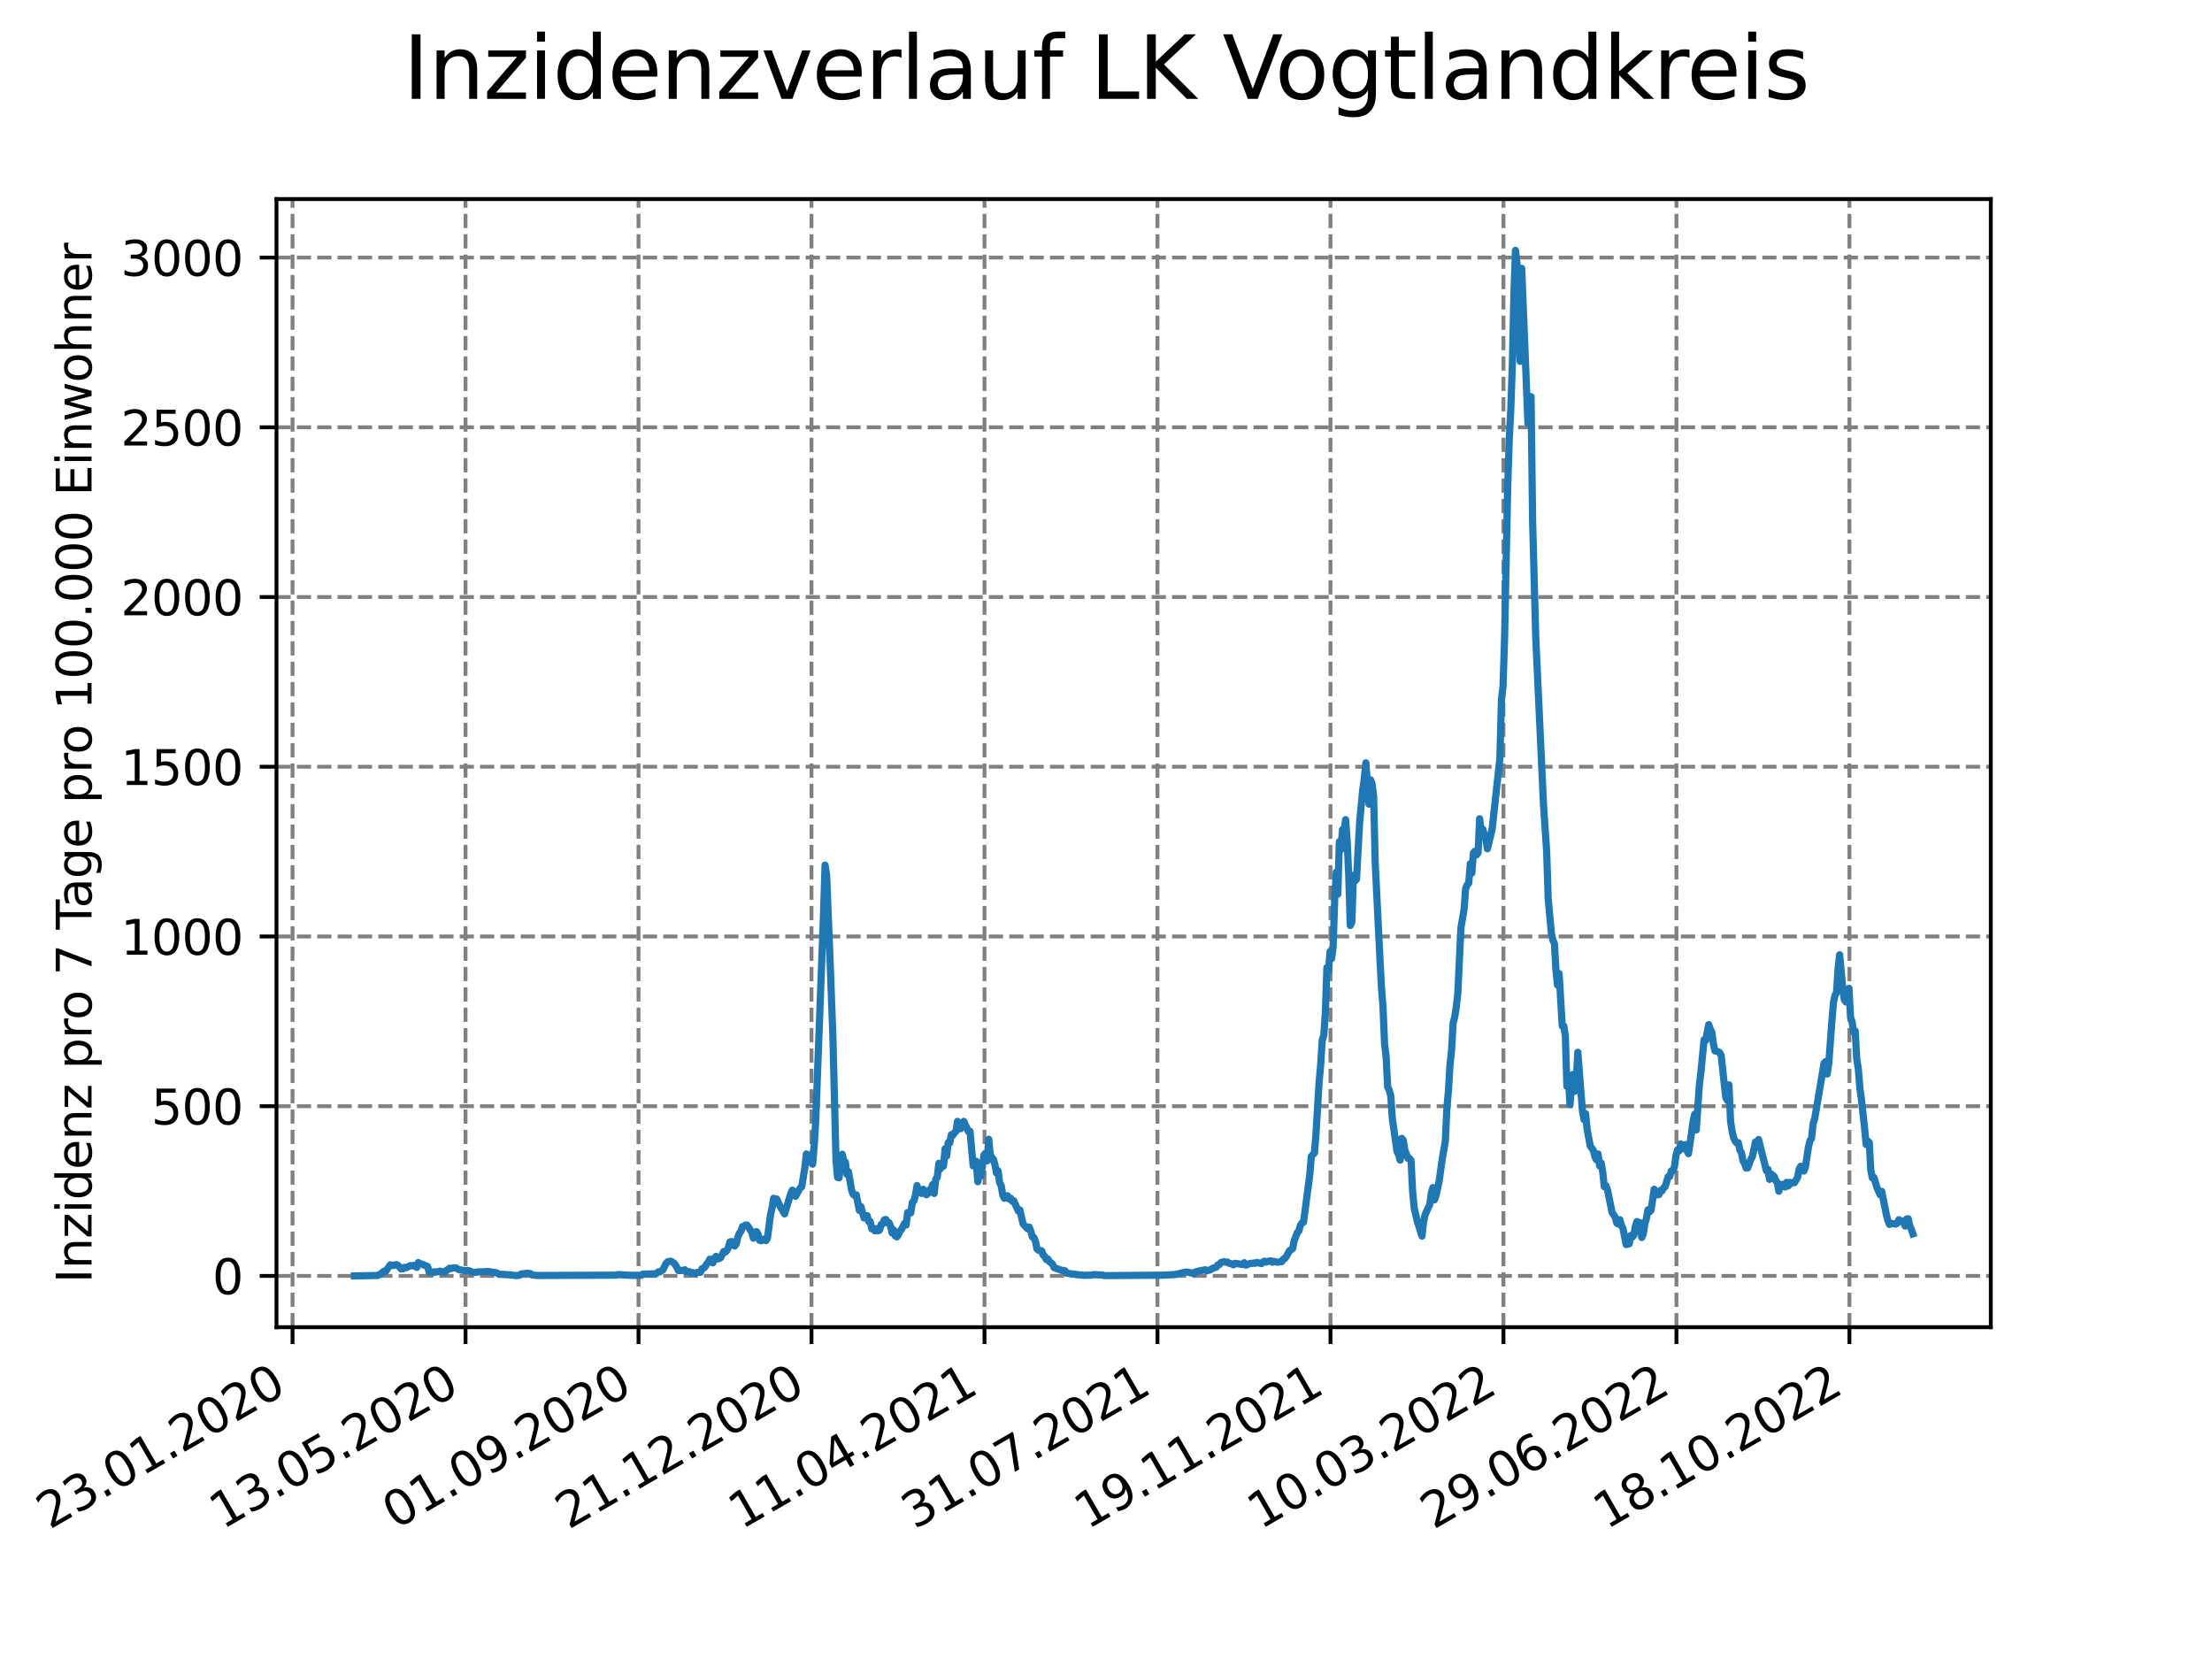 <?xml version="1.0" encoding="utf-8" standalone="no"?>
<!DOCTYPE svg PUBLIC "-//W3C//DTD SVG 1.1//EN"
  "http://www.w3.org/Graphics/SVG/1.1/DTD/svg11.dtd">
<svg xmlns:xlink="http://www.w3.org/1999/xlink" width="460.8pt" height="345.6pt" viewBox="0 0 460.8 345.6" xmlns="http://www.w3.org/2000/svg" version="1.1">
 <defs>
  <style type="text/css">*{stroke-linejoin: round; stroke-linecap: butt}</style>
 </defs>
 <g id="figure_1">
  <g id="patch_1">
   <path d="M 0 345.6 
L 460.8 345.6 
L 460.8 0 
L 0 0 
z
" style="fill: #ffffff"/>
  </g>
  <g id="axes_1">
   <g id="patch_2">
    <path d="M 57.6 276.48 
L 414.72 276.48 
L 414.72 41.472 
L 57.6 41.472 
z
" style="fill: #ffffff"/>
   </g>
   <g id="matplotlib.axis_1">
    <g id="xtick_1">
     <g id="line2d_1">
      <path d="M 60.941 276.48 
L 60.941 41.472 
" clip-path="url(#pccfb54fce4)" style="fill: none; stroke-dasharray: 2.96,1.28; stroke-dashoffset: 0; stroke: #808080; stroke-width: 0.8"/>
     </g>
     <g id="line2d_2">
      <defs>
       <path id="me6d2ee7c4b" d="M 0 0 
L 0 3.5 
" style="stroke: #000000; stroke-width: 0.8"/>
      </defs>
      <g>
       <use xlink:href="#me6d2ee7c4b" x="60.941" y="276.48" style="stroke: #000000; stroke-width: 0.8"/>
      </g>
     </g>
     <g id="text_1">
      <!-- 23.01.2020 -->
      <g transform="translate(10.316 318.689) rotate(-30) scale(0.1 -0.1)">
       <defs>
        <path id="DejaVuSans-32" d="M 1228 531 
L 3431 531 
L 3431 0 
L 469 0 
L 469 531 
Q 828 903 1448 1529 
Q 2069 2156 2228 2338 
Q 2531 2678 2651 2914 
Q 2772 3150 2772 3378 
Q 2772 3750 2511 3984 
Q 2250 4219 1831 4219 
Q 1534 4219 1204 4116 
Q 875 4013 500 3803 
L 500 4441 
Q 881 4594 1212 4672 
Q 1544 4750 1819 4750 
Q 2544 4750 2975 4387 
Q 3406 4025 3406 3419 
Q 3406 3131 3298 2873 
Q 3191 2616 2906 2266 
Q 2828 2175 2409 1742 
Q 1991 1309 1228 531 
z
" transform="scale(0.016)"/>
        <path id="DejaVuSans-33" d="M 2597 2516 
Q 3050 2419 3304 2112 
Q 3559 1806 3559 1356 
Q 3559 666 3084 287 
Q 2609 -91 1734 -91 
Q 1441 -91 1130 -33 
Q 819 25 488 141 
L 488 750 
Q 750 597 1062 519 
Q 1375 441 1716 441 
Q 2309 441 2620 675 
Q 2931 909 2931 1356 
Q 2931 1769 2642 2001 
Q 2353 2234 1838 2234 
L 1294 2234 
L 1294 2753 
L 1863 2753 
Q 2328 2753 2575 2939 
Q 2822 3125 2822 3475 
Q 2822 3834 2567 4026 
Q 2313 4219 1838 4219 
Q 1578 4219 1281 4162 
Q 984 4106 628 3988 
L 628 4550 
Q 988 4650 1302 4700 
Q 1616 4750 1894 4750 
Q 2613 4750 3031 4423 
Q 3450 4097 3450 3541 
Q 3450 3153 3228 2886 
Q 3006 2619 2597 2516 
z
" transform="scale(0.016)"/>
        <path id="DejaVuSans-2e" d="M 684 794 
L 1344 794 
L 1344 0 
L 684 0 
L 684 794 
z
" transform="scale(0.016)"/>
        <path id="DejaVuSans-30" d="M 2034 4250 
Q 1547 4250 1301 3770 
Q 1056 3291 1056 2328 
Q 1056 1369 1301 889 
Q 1547 409 2034 409 
Q 2525 409 2770 889 
Q 3016 1369 3016 2328 
Q 3016 3291 2770 3770 
Q 2525 4250 2034 4250 
z
M 2034 4750 
Q 2819 4750 3233 4129 
Q 3647 3509 3647 2328 
Q 3647 1150 3233 529 
Q 2819 -91 2034 -91 
Q 1250 -91 836 529 
Q 422 1150 422 2328 
Q 422 3509 836 4129 
Q 1250 4750 2034 4750 
z
" transform="scale(0.016)"/>
        <path id="DejaVuSans-31" d="M 794 531 
L 1825 531 
L 1825 4091 
L 703 3866 
L 703 4441 
L 1819 4666 
L 2450 4666 
L 2450 531 
L 3481 531 
L 3481 0 
L 794 0 
L 794 531 
z
" transform="scale(0.016)"/>
       </defs>
       <use xlink:href="#DejaVuSans-32"/>
       <use xlink:href="#DejaVuSans-33" x="63.623"/>
       <use xlink:href="#DejaVuSans-2e" x="127.246"/>
       <use xlink:href="#DejaVuSans-30" x="159.033"/>
       <use xlink:href="#DejaVuSans-31" x="222.656"/>
       <use xlink:href="#DejaVuSans-2e" x="286.279"/>
       <use xlink:href="#DejaVuSans-32" x="318.066"/>
       <use xlink:href="#DejaVuSans-30" x="381.689"/>
       <use xlink:href="#DejaVuSans-32" x="445.312"/>
       <use xlink:href="#DejaVuSans-30" x="508.936"/>
      </g>
     </g>
    </g>
    <g id="xtick_2">
     <g id="line2d_3">
      <path d="M 96.978 276.48 
L 96.978 41.472 
" clip-path="url(#pccfb54fce4)" style="fill: none; stroke-dasharray: 2.96,1.28; stroke-dashoffset: 0; stroke: #808080; stroke-width: 0.8"/>
     </g>
     <g id="line2d_4">
      <g>
       <use xlink:href="#me6d2ee7c4b" x="96.978" y="276.48" style="stroke: #000000; stroke-width: 0.8"/>
      </g>
     </g>
     <g id="text_2">
      <!-- 13.05.2020 -->
      <g transform="translate(46.353 318.689) rotate(-30) scale(0.1 -0.1)">
       <defs>
        <path id="DejaVuSans-35" d="M 691 4666 
L 3169 4666 
L 3169 4134 
L 1269 4134 
L 1269 2991 
Q 1406 3038 1543 3061 
Q 1681 3084 1819 3084 
Q 2600 3084 3056 2656 
Q 3513 2228 3513 1497 
Q 3513 744 3044 326 
Q 2575 -91 1722 -91 
Q 1428 -91 1123 -41 
Q 819 9 494 109 
L 494 744 
Q 775 591 1075 516 
Q 1375 441 1709 441 
Q 2250 441 2565 725 
Q 2881 1009 2881 1497 
Q 2881 1984 2565 2268 
Q 2250 2553 1709 2553 
Q 1456 2553 1204 2497 
Q 953 2441 691 2322 
L 691 4666 
z
" transform="scale(0.016)"/>
       </defs>
       <use xlink:href="#DejaVuSans-31"/>
       <use xlink:href="#DejaVuSans-33" x="63.623"/>
       <use xlink:href="#DejaVuSans-2e" x="127.246"/>
       <use xlink:href="#DejaVuSans-30" x="159.033"/>
       <use xlink:href="#DejaVuSans-35" x="222.656"/>
       <use xlink:href="#DejaVuSans-2e" x="286.279"/>
       <use xlink:href="#DejaVuSans-32" x="318.066"/>
       <use xlink:href="#DejaVuSans-30" x="381.689"/>
       <use xlink:href="#DejaVuSans-32" x="445.312"/>
       <use xlink:href="#DejaVuSans-30" x="508.936"/>
      </g>
     </g>
    </g>
    <g id="xtick_3">
     <g id="line2d_5">
      <path d="M 133.015 276.48 
L 133.015 41.472 
" clip-path="url(#pccfb54fce4)" style="fill: none; stroke-dasharray: 2.96,1.28; stroke-dashoffset: 0; stroke: #808080; stroke-width: 0.8"/>
     </g>
     <g id="line2d_6">
      <g>
       <use xlink:href="#me6d2ee7c4b" x="133.015" y="276.48" style="stroke: #000000; stroke-width: 0.8"/>
      </g>
     </g>
     <g id="text_3">
      <!-- 01.09.2020 -->
      <g transform="translate(82.389 318.689) rotate(-30) scale(0.1 -0.1)">
       <defs>
        <path id="DejaVuSans-39" d="M 703 97 
L 703 672 
Q 941 559 1184 500 
Q 1428 441 1663 441 
Q 2288 441 2617 861 
Q 2947 1281 2994 2138 
Q 2813 1869 2534 1725 
Q 2256 1581 1919 1581 
Q 1219 1581 811 2004 
Q 403 2428 403 3163 
Q 403 3881 828 4315 
Q 1253 4750 1959 4750 
Q 2769 4750 3195 4129 
Q 3622 3509 3622 2328 
Q 3622 1225 3098 567 
Q 2575 -91 1691 -91 
Q 1453 -91 1209 -44 
Q 966 3 703 97 
z
M 1959 2075 
Q 2384 2075 2632 2365 
Q 2881 2656 2881 3163 
Q 2881 3666 2632 3958 
Q 2384 4250 1959 4250 
Q 1534 4250 1286 3958 
Q 1038 3666 1038 3163 
Q 1038 2656 1286 2365 
Q 1534 2075 1959 2075 
z
" transform="scale(0.016)"/>
       </defs>
       <use xlink:href="#DejaVuSans-30"/>
       <use xlink:href="#DejaVuSans-31" x="63.623"/>
       <use xlink:href="#DejaVuSans-2e" x="127.246"/>
       <use xlink:href="#DejaVuSans-30" x="159.033"/>
       <use xlink:href="#DejaVuSans-39" x="222.656"/>
       <use xlink:href="#DejaVuSans-2e" x="286.279"/>
       <use xlink:href="#DejaVuSans-32" x="318.066"/>
       <use xlink:href="#DejaVuSans-30" x="381.689"/>
       <use xlink:href="#DejaVuSans-32" x="445.312"/>
       <use xlink:href="#DejaVuSans-30" x="508.936"/>
      </g>
     </g>
    </g>
    <g id="xtick_4">
     <g id="line2d_7">
      <path d="M 169.051 276.48 
L 169.051 41.472 
" clip-path="url(#pccfb54fce4)" style="fill: none; stroke-dasharray: 2.96,1.28; stroke-dashoffset: 0; stroke: #808080; stroke-width: 0.8"/>
     </g>
     <g id="line2d_8">
      <g>
       <use xlink:href="#me6d2ee7c4b" x="169.051" y="276.48" style="stroke: #000000; stroke-width: 0.8"/>
      </g>
     </g>
     <g id="text_4">
      <!-- 21.12.2020 -->
      <g transform="translate(118.426 318.689) rotate(-30) scale(0.1 -0.1)">
       <use xlink:href="#DejaVuSans-32"/>
       <use xlink:href="#DejaVuSans-31" x="63.623"/>
       <use xlink:href="#DejaVuSans-2e" x="127.246"/>
       <use xlink:href="#DejaVuSans-31" x="159.033"/>
       <use xlink:href="#DejaVuSans-32" x="222.656"/>
       <use xlink:href="#DejaVuSans-2e" x="286.279"/>
       <use xlink:href="#DejaVuSans-32" x="318.066"/>
       <use xlink:href="#DejaVuSans-30" x="381.689"/>
       <use xlink:href="#DejaVuSans-32" x="445.312"/>
       <use xlink:href="#DejaVuSans-30" x="508.936"/>
      </g>
     </g>
    </g>
    <g id="xtick_5">
     <g id="line2d_9">
      <path d="M 205.088 276.48 
L 205.088 41.472 
" clip-path="url(#pccfb54fce4)" style="fill: none; stroke-dasharray: 2.96,1.28; stroke-dashoffset: 0; stroke: #808080; stroke-width: 0.8"/>
     </g>
     <g id="line2d_10">
      <g>
       <use xlink:href="#me6d2ee7c4b" x="205.088" y="276.48" style="stroke: #000000; stroke-width: 0.8"/>
      </g>
     </g>
     <g id="text_5">
      <!-- 11.04.2021 -->
      <g transform="translate(154.463 318.689) rotate(-30) scale(0.1 -0.1)">
       <defs>
        <path id="DejaVuSans-34" d="M 2419 4116 
L 825 1625 
L 2419 1625 
L 2419 4116 
z
M 2253 4666 
L 3047 4666 
L 3047 1625 
L 3713 1625 
L 3713 1100 
L 3047 1100 
L 3047 0 
L 2419 0 
L 2419 1100 
L 313 1100 
L 313 1709 
L 2253 4666 
z
" transform="scale(0.016)"/>
       </defs>
       <use xlink:href="#DejaVuSans-31"/>
       <use xlink:href="#DejaVuSans-31" x="63.623"/>
       <use xlink:href="#DejaVuSans-2e" x="127.246"/>
       <use xlink:href="#DejaVuSans-30" x="159.033"/>
       <use xlink:href="#DejaVuSans-34" x="222.656"/>
       <use xlink:href="#DejaVuSans-2e" x="286.279"/>
       <use xlink:href="#DejaVuSans-32" x="318.066"/>
       <use xlink:href="#DejaVuSans-30" x="381.689"/>
       <use xlink:href="#DejaVuSans-32" x="445.312"/>
       <use xlink:href="#DejaVuSans-31" x="508.936"/>
      </g>
     </g>
    </g>
    <g id="xtick_6">
     <g id="line2d_11">
      <path d="M 241.125 276.48 
L 241.125 41.472 
" clip-path="url(#pccfb54fce4)" style="fill: none; stroke-dasharray: 2.96,1.28; stroke-dashoffset: 0; stroke: #808080; stroke-width: 0.8"/>
     </g>
     <g id="line2d_12">
      <g>
       <use xlink:href="#me6d2ee7c4b" x="241.125" y="276.48" style="stroke: #000000; stroke-width: 0.8"/>
      </g>
     </g>
     <g id="text_6">
      <!-- 31.07.2021 -->
      <g transform="translate(190.499 318.689) rotate(-30) scale(0.1 -0.1)">
       <defs>
        <path id="DejaVuSans-37" d="M 525 4666 
L 3525 4666 
L 3525 4397 
L 1831 0 
L 1172 0 
L 2766 4134 
L 525 4134 
L 525 4666 
z
" transform="scale(0.016)"/>
       </defs>
       <use xlink:href="#DejaVuSans-33"/>
       <use xlink:href="#DejaVuSans-31" x="63.623"/>
       <use xlink:href="#DejaVuSans-2e" x="127.246"/>
       <use xlink:href="#DejaVuSans-30" x="159.033"/>
       <use xlink:href="#DejaVuSans-37" x="222.656"/>
       <use xlink:href="#DejaVuSans-2e" x="286.279"/>
       <use xlink:href="#DejaVuSans-32" x="318.066"/>
       <use xlink:href="#DejaVuSans-30" x="381.689"/>
       <use xlink:href="#DejaVuSans-32" x="445.312"/>
       <use xlink:href="#DejaVuSans-31" x="508.936"/>
      </g>
     </g>
    </g>
    <g id="xtick_7">
     <g id="line2d_13">
      <path d="M 277.161 276.48 
L 277.161 41.472 
" clip-path="url(#pccfb54fce4)" style="fill: none; stroke-dasharray: 2.96,1.28; stroke-dashoffset: 0; stroke: #808080; stroke-width: 0.8"/>
     </g>
     <g id="line2d_14">
      <g>
       <use xlink:href="#me6d2ee7c4b" x="277.161" y="276.48" style="stroke: #000000; stroke-width: 0.8"/>
      </g>
     </g>
     <g id="text_7">
      <!-- 19.11.2021 -->
      <g transform="translate(226.536 318.689) rotate(-30) scale(0.1 -0.1)">
       <use xlink:href="#DejaVuSans-31"/>
       <use xlink:href="#DejaVuSans-39" x="63.623"/>
       <use xlink:href="#DejaVuSans-2e" x="127.246"/>
       <use xlink:href="#DejaVuSans-31" x="159.033"/>
       <use xlink:href="#DejaVuSans-31" x="222.656"/>
       <use xlink:href="#DejaVuSans-2e" x="286.279"/>
       <use xlink:href="#DejaVuSans-32" x="318.066"/>
       <use xlink:href="#DejaVuSans-30" x="381.689"/>
       <use xlink:href="#DejaVuSans-32" x="445.312"/>
       <use xlink:href="#DejaVuSans-31" x="508.936"/>
      </g>
     </g>
    </g>
    <g id="xtick_8">
     <g id="line2d_15">
      <path d="M 313.198 276.48 
L 313.198 41.472 
" clip-path="url(#pccfb54fce4)" style="fill: none; stroke-dasharray: 2.96,1.28; stroke-dashoffset: 0; stroke: #808080; stroke-width: 0.8"/>
     </g>
     <g id="line2d_16">
      <g>
       <use xlink:href="#me6d2ee7c4b" x="313.198" y="276.48" style="stroke: #000000; stroke-width: 0.8"/>
      </g>
     </g>
     <g id="text_8">
      <!-- 10.03.2022 -->
      <g transform="translate(262.573 318.689) rotate(-30) scale(0.1 -0.1)">
       <use xlink:href="#DejaVuSans-31"/>
       <use xlink:href="#DejaVuSans-30" x="63.623"/>
       <use xlink:href="#DejaVuSans-2e" x="127.246"/>
       <use xlink:href="#DejaVuSans-30" x="159.033"/>
       <use xlink:href="#DejaVuSans-33" x="222.656"/>
       <use xlink:href="#DejaVuSans-2e" x="286.279"/>
       <use xlink:href="#DejaVuSans-32" x="318.066"/>
       <use xlink:href="#DejaVuSans-30" x="381.689"/>
       <use xlink:href="#DejaVuSans-32" x="445.312"/>
       <use xlink:href="#DejaVuSans-32" x="508.936"/>
      </g>
     </g>
    </g>
    <g id="xtick_9">
     <g id="line2d_17">
      <path d="M 349.234 276.48 
L 349.234 41.472 
" clip-path="url(#pccfb54fce4)" style="fill: none; stroke-dasharray: 2.96,1.28; stroke-dashoffset: 0; stroke: #808080; stroke-width: 0.8"/>
     </g>
     <g id="line2d_18">
      <g>
       <use xlink:href="#me6d2ee7c4b" x="349.234" y="276.48" style="stroke: #000000; stroke-width: 0.8"/>
      </g>
     </g>
     <g id="text_9">
      <!-- 29.06.2022 -->
      <g transform="translate(298.609 318.689) rotate(-30) scale(0.1 -0.1)">
       <defs>
        <path id="DejaVuSans-36" d="M 2113 2584 
Q 1688 2584 1439 2293 
Q 1191 2003 1191 1497 
Q 1191 994 1439 701 
Q 1688 409 2113 409 
Q 2538 409 2786 701 
Q 3034 994 3034 1497 
Q 3034 2003 2786 2293 
Q 2538 2584 2113 2584 
z
M 3366 4563 
L 3366 3988 
Q 3128 4100 2886 4159 
Q 2644 4219 2406 4219 
Q 1781 4219 1451 3797 
Q 1122 3375 1075 2522 
Q 1259 2794 1537 2939 
Q 1816 3084 2150 3084 
Q 2853 3084 3261 2657 
Q 3669 2231 3669 1497 
Q 3669 778 3244 343 
Q 2819 -91 2113 -91 
Q 1303 -91 875 529 
Q 447 1150 447 2328 
Q 447 3434 972 4092 
Q 1497 4750 2381 4750 
Q 2619 4750 2861 4703 
Q 3103 4656 3366 4563 
z
" transform="scale(0.016)"/>
       </defs>
       <use xlink:href="#DejaVuSans-32"/>
       <use xlink:href="#DejaVuSans-39" x="63.623"/>
       <use xlink:href="#DejaVuSans-2e" x="127.246"/>
       <use xlink:href="#DejaVuSans-30" x="159.033"/>
       <use xlink:href="#DejaVuSans-36" x="222.656"/>
       <use xlink:href="#DejaVuSans-2e" x="286.279"/>
       <use xlink:href="#DejaVuSans-32" x="318.066"/>
       <use xlink:href="#DejaVuSans-30" x="381.689"/>
       <use xlink:href="#DejaVuSans-32" x="445.312"/>
       <use xlink:href="#DejaVuSans-32" x="508.936"/>
      </g>
     </g>
    </g>
    <g id="xtick_10">
     <g id="line2d_19">
      <path d="M 385.271 276.48 
L 385.271 41.472 
" clip-path="url(#pccfb54fce4)" style="fill: none; stroke-dasharray: 2.96,1.28; stroke-dashoffset: 0; stroke: #808080; stroke-width: 0.8"/>
     </g>
     <g id="line2d_20">
      <g>
       <use xlink:href="#me6d2ee7c4b" x="385.271" y="276.48" style="stroke: #000000; stroke-width: 0.8"/>
      </g>
     </g>
     <g id="text_10">
      <!-- 18.10.2022 -->
      <g transform="translate(334.646 318.689) rotate(-30) scale(0.1 -0.1)">
       <defs>
        <path id="DejaVuSans-38" d="M 2034 2216 
Q 1584 2216 1326 1975 
Q 1069 1734 1069 1313 
Q 1069 891 1326 650 
Q 1584 409 2034 409 
Q 2484 409 2743 651 
Q 3003 894 3003 1313 
Q 3003 1734 2745 1975 
Q 2488 2216 2034 2216 
z
M 1403 2484 
Q 997 2584 770 2862 
Q 544 3141 544 3541 
Q 544 4100 942 4425 
Q 1341 4750 2034 4750 
Q 2731 4750 3128 4425 
Q 3525 4100 3525 3541 
Q 3525 3141 3298 2862 
Q 3072 2584 2669 2484 
Q 3125 2378 3379 2068 
Q 3634 1759 3634 1313 
Q 3634 634 3220 271 
Q 2806 -91 2034 -91 
Q 1263 -91 848 271 
Q 434 634 434 1313 
Q 434 1759 690 2068 
Q 947 2378 1403 2484 
z
M 1172 3481 
Q 1172 3119 1398 2916 
Q 1625 2713 2034 2713 
Q 2441 2713 2670 2916 
Q 2900 3119 2900 3481 
Q 2900 3844 2670 4047 
Q 2441 4250 2034 4250 
Q 1625 4250 1398 4047 
Q 1172 3844 1172 3481 
z
" transform="scale(0.016)"/>
       </defs>
       <use xlink:href="#DejaVuSans-31"/>
       <use xlink:href="#DejaVuSans-38" x="63.623"/>
       <use xlink:href="#DejaVuSans-2e" x="127.246"/>
       <use xlink:href="#DejaVuSans-31" x="159.033"/>
       <use xlink:href="#DejaVuSans-30" x="222.656"/>
       <use xlink:href="#DejaVuSans-2e" x="286.279"/>
       <use xlink:href="#DejaVuSans-32" x="318.066"/>
       <use xlink:href="#DejaVuSans-30" x="381.689"/>
       <use xlink:href="#DejaVuSans-32" x="445.312"/>
       <use xlink:href="#DejaVuSans-32" x="508.936"/>
      </g>
     </g>
    </g>
   </g>
   <g id="matplotlib.axis_2">
    <g id="ytick_1">
     <g id="line2d_21">
      <path d="M 57.6 265.798 
L 414.72 265.798 
" clip-path="url(#pccfb54fce4)" style="fill: none; stroke-dasharray: 2.96,1.28; stroke-dashoffset: 0; stroke: #808080; stroke-width: 0.8"/>
     </g>
     <g id="line2d_22">
      <defs>
       <path id="m56748a9d16" d="M 0 0 
L -3.5 0 
" style="stroke: #000000; stroke-width: 0.8"/>
      </defs>
      <g>
       <use xlink:href="#m56748a9d16" x="57.6" y="265.798" style="stroke: #000000; stroke-width: 0.8"/>
      </g>
     </g>
     <g id="text_11">
      <!-- 0 -->
      <g transform="translate(44.237 269.597) scale(0.1 -0.1)">
       <use xlink:href="#DejaVuSans-30"/>
      </g>
     </g>
    </g>
    <g id="ytick_2">
     <g id="line2d_23">
      <path d="M 57.6 230.441 
L 414.72 230.441 
" clip-path="url(#pccfb54fce4)" style="fill: none; stroke-dasharray: 2.96,1.28; stroke-dashoffset: 0; stroke: #808080; stroke-width: 0.8"/>
     </g>
     <g id="line2d_24">
      <g>
       <use xlink:href="#m56748a9d16" x="57.6" y="230.441" style="stroke: #000000; stroke-width: 0.8"/>
      </g>
     </g>
     <g id="text_12">
      <!-- 500 -->
      <g transform="translate(31.512 234.241) scale(0.1 -0.1)">
       <use xlink:href="#DejaVuSans-35"/>
       <use xlink:href="#DejaVuSans-30" x="63.623"/>
       <use xlink:href="#DejaVuSans-30" x="127.246"/>
      </g>
     </g>
    </g>
    <g id="ytick_3">
     <g id="line2d_25">
      <path d="M 57.6 195.085 
L 414.72 195.085 
" clip-path="url(#pccfb54fce4)" style="fill: none; stroke-dasharray: 2.96,1.28; stroke-dashoffset: 0; stroke: #808080; stroke-width: 0.8"/>
     </g>
     <g id="line2d_26">
      <g>
       <use xlink:href="#m56748a9d16" x="57.6" y="195.085" style="stroke: #000000; stroke-width: 0.8"/>
      </g>
     </g>
     <g id="text_13">
      <!-- 1000 -->
      <g transform="translate(25.15 198.884) scale(0.1 -0.1)">
       <use xlink:href="#DejaVuSans-31"/>
       <use xlink:href="#DejaVuSans-30" x="63.623"/>
       <use xlink:href="#DejaVuSans-30" x="127.246"/>
       <use xlink:href="#DejaVuSans-30" x="190.869"/>
      </g>
     </g>
    </g>
    <g id="ytick_4">
     <g id="line2d_27">
      <path d="M 57.6 159.728 
L 414.72 159.728 
" clip-path="url(#pccfb54fce4)" style="fill: none; stroke-dasharray: 2.96,1.28; stroke-dashoffset: 0; stroke: #808080; stroke-width: 0.8"/>
     </g>
     <g id="line2d_28">
      <g>
       <use xlink:href="#m56748a9d16" x="57.6" y="159.728" style="stroke: #000000; stroke-width: 0.8"/>
      </g>
     </g>
     <g id="text_14">
      <!-- 1500 -->
      <g transform="translate(25.15 163.528) scale(0.1 -0.1)">
       <use xlink:href="#DejaVuSans-31"/>
       <use xlink:href="#DejaVuSans-35" x="63.623"/>
       <use xlink:href="#DejaVuSans-30" x="127.246"/>
       <use xlink:href="#DejaVuSans-30" x="190.869"/>
      </g>
     </g>
    </g>
    <g id="ytick_5">
     <g id="line2d_29">
      <path d="M 57.6 124.372 
L 414.72 124.372 
" clip-path="url(#pccfb54fce4)" style="fill: none; stroke-dasharray: 2.96,1.28; stroke-dashoffset: 0; stroke: #808080; stroke-width: 0.8"/>
     </g>
     <g id="line2d_30">
      <g>
       <use xlink:href="#m56748a9d16" x="57.6" y="124.372" style="stroke: #000000; stroke-width: 0.8"/>
      </g>
     </g>
     <g id="text_15">
      <!-- 2000 -->
      <g transform="translate(25.15 128.171) scale(0.1 -0.1)">
       <use xlink:href="#DejaVuSans-32"/>
       <use xlink:href="#DejaVuSans-30" x="63.623"/>
       <use xlink:href="#DejaVuSans-30" x="127.246"/>
       <use xlink:href="#DejaVuSans-30" x="190.869"/>
      </g>
     </g>
    </g>
    <g id="ytick_6">
     <g id="line2d_31">
      <path d="M 57.6 89.015 
L 414.72 89.015 
" clip-path="url(#pccfb54fce4)" style="fill: none; stroke-dasharray: 2.96,1.28; stroke-dashoffset: 0; stroke: #808080; stroke-width: 0.8"/>
     </g>
     <g id="line2d_32">
      <g>
       <use xlink:href="#m56748a9d16" x="57.6" y="89.015" style="stroke: #000000; stroke-width: 0.8"/>
      </g>
     </g>
     <g id="text_16">
      <!-- 2500 -->
      <g transform="translate(25.15 92.815) scale(0.1 -0.1)">
       <use xlink:href="#DejaVuSans-32"/>
       <use xlink:href="#DejaVuSans-35" x="63.623"/>
       <use xlink:href="#DejaVuSans-30" x="127.246"/>
       <use xlink:href="#DejaVuSans-30" x="190.869"/>
      </g>
     </g>
    </g>
    <g id="ytick_7">
     <g id="line2d_33">
      <path d="M 57.6 53.659 
L 414.72 53.659 
" clip-path="url(#pccfb54fce4)" style="fill: none; stroke-dasharray: 2.96,1.28; stroke-dashoffset: 0; stroke: #808080; stroke-width: 0.8"/>
     </g>
     <g id="line2d_34">
      <g>
       <use xlink:href="#m56748a9d16" x="57.6" y="53.659" style="stroke: #000000; stroke-width: 0.8"/>
      </g>
     </g>
     <g id="text_17">
      <!-- 3000 -->
      <g transform="translate(25.15 57.458) scale(0.1 -0.1)">
       <use xlink:href="#DejaVuSans-33"/>
       <use xlink:href="#DejaVuSans-30" x="63.623"/>
       <use xlink:href="#DejaVuSans-30" x="127.246"/>
       <use xlink:href="#DejaVuSans-30" x="190.869"/>
      </g>
     </g>
    </g>
    <g id="text_18">
     <!-- Inzidenz pro 7 Tage pro 100.000 Einwohner -->
     <g transform="translate(19.07 267.301) rotate(-90) scale(0.1 -0.1)">
      <defs>
       <path id="DejaVuSans-49" d="M 628 4666 
L 1259 4666 
L 1259 0 
L 628 0 
L 628 4666 
z
" transform="scale(0.016)"/>
       <path id="DejaVuSans-6e" d="M 3513 2113 
L 3513 0 
L 2938 0 
L 2938 2094 
Q 2938 2591 2744 2837 
Q 2550 3084 2163 3084 
Q 1697 3084 1428 2787 
Q 1159 2491 1159 1978 
L 1159 0 
L 581 0 
L 581 3500 
L 1159 3500 
L 1159 2956 
Q 1366 3272 1645 3428 
Q 1925 3584 2291 3584 
Q 2894 3584 3203 3211 
Q 3513 2838 3513 2113 
z
" transform="scale(0.016)"/>
       <path id="DejaVuSans-7a" d="M 353 3500 
L 3084 3500 
L 3084 2975 
L 922 459 
L 3084 459 
L 3084 0 
L 275 0 
L 275 525 
L 2438 3041 
L 353 3041 
L 353 3500 
z
" transform="scale(0.016)"/>
       <path id="DejaVuSans-69" d="M 603 3500 
L 1178 3500 
L 1178 0 
L 603 0 
L 603 3500 
z
M 603 4863 
L 1178 4863 
L 1178 4134 
L 603 4134 
L 603 4863 
z
" transform="scale(0.016)"/>
       <path id="DejaVuSans-64" d="M 2906 2969 
L 2906 4863 
L 3481 4863 
L 3481 0 
L 2906 0 
L 2906 525 
Q 2725 213 2448 61 
Q 2172 -91 1784 -91 
Q 1150 -91 751 415 
Q 353 922 353 1747 
Q 353 2572 751 3078 
Q 1150 3584 1784 3584 
Q 2172 3584 2448 3432 
Q 2725 3281 2906 2969 
z
M 947 1747 
Q 947 1113 1208 752 
Q 1469 391 1925 391 
Q 2381 391 2643 752 
Q 2906 1113 2906 1747 
Q 2906 2381 2643 2742 
Q 2381 3103 1925 3103 
Q 1469 3103 1208 2742 
Q 947 2381 947 1747 
z
" transform="scale(0.016)"/>
       <path id="DejaVuSans-65" d="M 3597 1894 
L 3597 1613 
L 953 1613 
Q 991 1019 1311 708 
Q 1631 397 2203 397 
Q 2534 397 2845 478 
Q 3156 559 3463 722 
L 3463 178 
Q 3153 47 2828 -22 
Q 2503 -91 2169 -91 
Q 1331 -91 842 396 
Q 353 884 353 1716 
Q 353 2575 817 3079 
Q 1281 3584 2069 3584 
Q 2775 3584 3186 3129 
Q 3597 2675 3597 1894 
z
M 3022 2063 
Q 3016 2534 2758 2815 
Q 2500 3097 2075 3097 
Q 1594 3097 1305 2825 
Q 1016 2553 972 2059 
L 3022 2063 
z
" transform="scale(0.016)"/>
       <path id="DejaVuSans-20" transform="scale(0.016)"/>
       <path id="DejaVuSans-70" d="M 1159 525 
L 1159 -1331 
L 581 -1331 
L 581 3500 
L 1159 3500 
L 1159 2969 
Q 1341 3281 1617 3432 
Q 1894 3584 2278 3584 
Q 2916 3584 3314 3078 
Q 3713 2572 3713 1747 
Q 3713 922 3314 415 
Q 2916 -91 2278 -91 
Q 1894 -91 1617 61 
Q 1341 213 1159 525 
z
M 3116 1747 
Q 3116 2381 2855 2742 
Q 2594 3103 2138 3103 
Q 1681 3103 1420 2742 
Q 1159 2381 1159 1747 
Q 1159 1113 1420 752 
Q 1681 391 2138 391 
Q 2594 391 2855 752 
Q 3116 1113 3116 1747 
z
" transform="scale(0.016)"/>
       <path id="DejaVuSans-72" d="M 2631 2963 
Q 2534 3019 2420 3045 
Q 2306 3072 2169 3072 
Q 1681 3072 1420 2755 
Q 1159 2438 1159 1844 
L 1159 0 
L 581 0 
L 581 3500 
L 1159 3500 
L 1159 2956 
Q 1341 3275 1631 3429 
Q 1922 3584 2338 3584 
Q 2397 3584 2469 3576 
Q 2541 3569 2628 3553 
L 2631 2963 
z
" transform="scale(0.016)"/>
       <path id="DejaVuSans-6f" d="M 1959 3097 
Q 1497 3097 1228 2736 
Q 959 2375 959 1747 
Q 959 1119 1226 758 
Q 1494 397 1959 397 
Q 2419 397 2687 759 
Q 2956 1122 2956 1747 
Q 2956 2369 2687 2733 
Q 2419 3097 1959 3097 
z
M 1959 3584 
Q 2709 3584 3137 3096 
Q 3566 2609 3566 1747 
Q 3566 888 3137 398 
Q 2709 -91 1959 -91 
Q 1206 -91 779 398 
Q 353 888 353 1747 
Q 353 2609 779 3096 
Q 1206 3584 1959 3584 
z
" transform="scale(0.016)"/>
       <path id="DejaVuSans-54" d="M -19 4666 
L 3928 4666 
L 3928 4134 
L 2272 4134 
L 2272 0 
L 1638 0 
L 1638 4134 
L -19 4134 
L -19 4666 
z
" transform="scale(0.016)"/>
       <path id="DejaVuSans-61" d="M 2194 1759 
Q 1497 1759 1228 1600 
Q 959 1441 959 1056 
Q 959 750 1161 570 
Q 1363 391 1709 391 
Q 2188 391 2477 730 
Q 2766 1069 2766 1631 
L 2766 1759 
L 2194 1759 
z
M 3341 1997 
L 3341 0 
L 2766 0 
L 2766 531 
Q 2569 213 2275 61 
Q 1981 -91 1556 -91 
Q 1019 -91 701 211 
Q 384 513 384 1019 
Q 384 1609 779 1909 
Q 1175 2209 1959 2209 
L 2766 2209 
L 2766 2266 
Q 2766 2663 2505 2880 
Q 2244 3097 1772 3097 
Q 1472 3097 1187 3025 
Q 903 2953 641 2809 
L 641 3341 
Q 956 3463 1253 3523 
Q 1550 3584 1831 3584 
Q 2591 3584 2966 3190 
Q 3341 2797 3341 1997 
z
" transform="scale(0.016)"/>
       <path id="DejaVuSans-67" d="M 2906 1791 
Q 2906 2416 2648 2759 
Q 2391 3103 1925 3103 
Q 1463 3103 1205 2759 
Q 947 2416 947 1791 
Q 947 1169 1205 825 
Q 1463 481 1925 481 
Q 2391 481 2648 825 
Q 2906 1169 2906 1791 
z
M 3481 434 
Q 3481 -459 3084 -895 
Q 2688 -1331 1869 -1331 
Q 1566 -1331 1297 -1286 
Q 1028 -1241 775 -1147 
L 775 -588 
Q 1028 -725 1275 -790 
Q 1522 -856 1778 -856 
Q 2344 -856 2625 -561 
Q 2906 -266 2906 331 
L 2906 616 
Q 2728 306 2450 153 
Q 2172 0 1784 0 
Q 1141 0 747 490 
Q 353 981 353 1791 
Q 353 2603 747 3093 
Q 1141 3584 1784 3584 
Q 2172 3584 2450 3431 
Q 2728 3278 2906 2969 
L 2906 3500 
L 3481 3500 
L 3481 434 
z
" transform="scale(0.016)"/>
       <path id="DejaVuSans-45" d="M 628 4666 
L 3578 4666 
L 3578 4134 
L 1259 4134 
L 1259 2753 
L 3481 2753 
L 3481 2222 
L 1259 2222 
L 1259 531 
L 3634 531 
L 3634 0 
L 628 0 
L 628 4666 
z
" transform="scale(0.016)"/>
       <path id="DejaVuSans-77" d="M 269 3500 
L 844 3500 
L 1563 769 
L 2278 3500 
L 2956 3500 
L 3675 769 
L 4391 3500 
L 4966 3500 
L 4050 0 
L 3372 0 
L 2619 2869 
L 1863 0 
L 1184 0 
L 269 3500 
z
" transform="scale(0.016)"/>
       <path id="DejaVuSans-68" d="M 3513 2113 
L 3513 0 
L 2938 0 
L 2938 2094 
Q 2938 2591 2744 2837 
Q 2550 3084 2163 3084 
Q 1697 3084 1428 2787 
Q 1159 2491 1159 1978 
L 1159 0 
L 581 0 
L 581 4863 
L 1159 4863 
L 1159 2956 
Q 1366 3272 1645 3428 
Q 1925 3584 2291 3584 
Q 2894 3584 3203 3211 
Q 3513 2838 3513 2113 
z
" transform="scale(0.016)"/>
      </defs>
      <use xlink:href="#DejaVuSans-49"/>
      <use xlink:href="#DejaVuSans-6e" x="29.492"/>
      <use xlink:href="#DejaVuSans-7a" x="92.871"/>
      <use xlink:href="#DejaVuSans-69" x="145.361"/>
      <use xlink:href="#DejaVuSans-64" x="173.145"/>
      <use xlink:href="#DejaVuSans-65" x="236.621"/>
      <use xlink:href="#DejaVuSans-6e" x="298.145"/>
      <use xlink:href="#DejaVuSans-7a" x="361.523"/>
      <use xlink:href="#DejaVuSans-20" x="414.014"/>
      <use xlink:href="#DejaVuSans-70" x="445.801"/>
      <use xlink:href="#DejaVuSans-72" x="509.277"/>
      <use xlink:href="#DejaVuSans-6f" x="548.141"/>
      <use xlink:href="#DejaVuSans-20" x="609.322"/>
      <use xlink:href="#DejaVuSans-37" x="641.109"/>
      <use xlink:href="#DejaVuSans-20" x="704.732"/>
      <use xlink:href="#DejaVuSans-54" x="736.52"/>
      <use xlink:href="#DejaVuSans-61" x="781.104"/>
      <use xlink:href="#DejaVuSans-67" x="842.383"/>
      <use xlink:href="#DejaVuSans-65" x="905.859"/>
      <use xlink:href="#DejaVuSans-20" x="967.383"/>
      <use xlink:href="#DejaVuSans-70" x="999.17"/>
      <use xlink:href="#DejaVuSans-72" x="1062.646"/>
      <use xlink:href="#DejaVuSans-6f" x="1101.51"/>
      <use xlink:href="#DejaVuSans-20" x="1162.691"/>
      <use xlink:href="#DejaVuSans-31" x="1194.479"/>
      <use xlink:href="#DejaVuSans-30" x="1258.102"/>
      <use xlink:href="#DejaVuSans-30" x="1321.725"/>
      <use xlink:href="#DejaVuSans-2e" x="1385.348"/>
      <use xlink:href="#DejaVuSans-30" x="1417.135"/>
      <use xlink:href="#DejaVuSans-30" x="1480.758"/>
      <use xlink:href="#DejaVuSans-30" x="1544.381"/>
      <use xlink:href="#DejaVuSans-20" x="1608.004"/>
      <use xlink:href="#DejaVuSans-45" x="1639.791"/>
      <use xlink:href="#DejaVuSans-69" x="1702.975"/>
      <use xlink:href="#DejaVuSans-6e" x="1730.758"/>
      <use xlink:href="#DejaVuSans-77" x="1794.137"/>
      <use xlink:href="#DejaVuSans-6f" x="1875.924"/>
      <use xlink:href="#DejaVuSans-68" x="1937.105"/>
      <use xlink:href="#DejaVuSans-6e" x="2000.484"/>
      <use xlink:href="#DejaVuSans-65" x="2063.863"/>
      <use xlink:href="#DejaVuSans-72" x="2125.387"/>
     </g>
    </g>
   </g>
   <g id="line2d_35">
    <path d="M 73.833 265.798 
L 78.703 265.704 
L 79.352 265.328 
L 80.001 264.797 
L 80.326 264.859 
L 80.975 263.952 
L 81.3 263.482 
L 81.949 263.639 
L 82.274 263.482 
L 82.598 263.451 
L 82.923 263.608 
L 83.572 264.359 
L 83.897 264.327 
L 84.222 264.014 
L 84.546 264.108 
L 85.52 263.639 
L 85.845 263.701 
L 86.17 263.608 
L 86.819 264.014 
L 87.144 263.013 
L 87.468 263.295 
L 87.793 263.295 
L 89.091 263.858 
L 89.416 265.047 
L 89.741 264.953 
L 90.065 265.172 
L 90.39 264.922 
L 90.715 265.016 
L 91.689 264.797 
L 92.013 264.953 
L 92.338 264.89 
L 92.663 265.016 
L 92.987 264.64 
L 93.312 264.484 
L 93.637 264.202 
L 93.961 264.265 
L 94.286 264.139 
L 94.935 264.108 
L 95.585 264.484 
L 96.883 264.703 
L 97.533 264.671 
L 97.857 264.765 
L 98.506 265.078 
L 99.156 265.047 
L 99.48 264.953 
L 100.13 264.953 
L 101.753 264.859 
L 102.402 265.016 
L 103.052 265.047 
L 103.701 265.266 
L 104.026 265.485 
L 104.675 265.454 
L 105.324 265.516 
L 106.298 265.579 
L 107.597 265.735 
L 108.246 265.641 
L 108.571 265.391 
L 109.869 265.235 
L 110.519 265.328 
L 110.843 265.579 
L 111.817 265.704 
L 128.375 265.641 
L 128.699 265.516 
L 131.297 265.673 
L 133.569 265.673 
L 133.894 265.422 
L 136.491 265.36 
L 136.816 265.235 
L 137.14 264.953 
L 137.465 264.953 
L 138.114 264.484 
L 138.764 263.17 
L 139.088 262.857 
L 139.738 262.731 
L 140.387 263.107 
L 140.712 263.514 
L 141.361 264.703 
L 142.335 264.64 
L 142.659 264.515 
L 142.984 264.922 
L 143.633 264.922 
L 143.958 265.266 
L 144.283 265.109 
L 144.932 265.297 
L 145.257 265.047 
L 145.906 265.047 
L 146.231 264.296 
L 146.555 264.202 
L 146.88 263.92 
L 147.205 263.326 
L 147.529 262.982 
L 147.854 262.325 
L 148.179 262.325 
L 148.503 263.076 
L 148.828 262.231 
L 149.153 261.73 
L 149.477 262.262 
L 149.802 262.2 
L 150.127 261.981 
L 150.776 260.698 
L 151.101 260.823 
L 151.425 260.51 
L 151.75 259.79 
L 152.074 258.695 
L 152.399 258.633 
L 152.724 259.321 
L 153.048 259.571 
L 153.373 259.133 
L 153.698 257.725 
L 154.022 256.943 
L 154.347 256.505 
L 154.672 255.504 
L 154.996 255.472 
L 155.321 255.191 
L 155.646 255.222 
L 156.62 256.693 
L 156.944 257.944 
L 157.594 256.567 
L 157.918 257.099 
L 158.243 258.382 
L 158.568 258.476 
L 158.892 258.195 
L 159.217 258.132 
L 159.542 258.445 
L 159.866 257.944 
L 160.515 253.032 
L 160.84 251.624 
L 161.165 249.621 
L 161.489 250.028 
L 161.814 249.778 
L 162.463 251.217 
L 163.437 252.875 
L 164.736 248.62 
L 165.061 247.932 
L 165.385 248.244 
L 165.71 249.214 
L 166.684 247.494 
L 167.009 247.243 
L 167.658 243.269 
L 167.983 240.391 
L 168.307 240.641 
L 168.957 242.206 
L 169.281 242.519 
L 169.606 238.764 
L 169.93 233.507 
L 171.554 190.391 
L 171.878 180.221 
L 172.203 182.38 
L 172.852 198.369 
L 173.502 215.829 
L 174.151 241.549 
L 174.476 245.272 
L 174.8 245.366 
L 175.125 242.049 
L 175.45 240.453 
L 175.774 241.799 
L 176.099 242.08 
L 176.424 244.646 
L 176.748 244.083 
L 177.398 247.932 
L 177.722 248.776 
L 178.047 249.058 
L 178.371 248.902 
L 179.021 252.156 
L 179.345 251.342 
L 179.995 253.72 
L 180.644 253.251 
L 180.969 254.471 
L 181.293 254.471 
L 181.618 256.004 
L 181.943 255.848 
L 182.267 256.411 
L 182.592 255.942 
L 182.917 256.411 
L 183.241 256.223 
L 183.566 255.066 
L 183.891 254.94 
L 184.215 254.127 
L 184.54 254.033 
L 184.865 254.721 
L 185.189 254.69 
L 185.514 255.41 
L 185.839 256.849 
L 186.163 256.223 
L 186.488 257.444 
L 186.813 257.663 
L 187.137 257.256 
L 187.462 256.474 
L 187.786 256.129 
L 188.436 254.847 
L 188.76 255.191 
L 189.085 252.594 
L 189.41 252.75 
L 189.734 252.656 
L 190.059 250.466 
L 190.384 250.184 
L 190.708 248.933 
L 191.033 246.962 
L 191.358 248.464 
L 191.682 248.182 
L 192.007 248.62 
L 192.332 247.744 
L 192.981 248.87 
L 193.306 248.651 
L 193.63 247.869 
L 193.955 247.806 
L 194.28 246.774 
L 194.604 248.62 
L 194.929 245.647 
L 195.254 245.241 
L 195.578 242.331 
L 195.903 243.489 
L 196.227 242.706 
L 196.552 242.925 
L 196.877 239.296 
L 197.201 240.829 
L 197.526 238.044 
L 197.851 238.075 
L 198.175 236.386 
L 198.5 236.48 
L 198.825 235.979 
L 199.149 235.697 
L 199.474 233.601 
L 199.799 234.571 
L 200.123 235.134 
L 200.448 233.945 
L 200.773 233.601 
L 201.747 235.729 
L 202.071 235.666 
L 202.721 242.863 
L 203.045 242.8 
L 203.37 241.924 
L 203.695 246.179 
L 204.019 244.427 
L 204.344 244.959 
L 204.993 240.579 
L 205.318 240.547 
L 205.642 241.83 
L 205.967 237.325 
L 206.292 240.547 
L 206.616 241.173 
L 206.941 241.486 
L 207.266 242.644 
L 207.59 244.365 
L 207.915 243.895 
L 208.24 246.398 
L 208.564 246.962 
L 208.889 248.933 
L 209.214 249.621 
L 209.538 249.527 
L 209.863 249.089 
L 210.188 249.746 
L 210.512 249.59 
L 210.837 250.216 
L 211.162 250.122 
L 212.136 252.281 
L 212.46 252.062 
L 213.11 254.94 
L 214.083 255.973 
L 214.408 255.629 
L 214.733 256.474 
L 215.057 257.694 
L 215.382 257.819 
L 215.707 258.601 
L 216.031 260.197 
L 216.356 260.447 
L 217.005 260.572 
L 217.33 261.48 
L 217.655 261.73 
L 217.979 262.387 
L 218.304 262.293 
L 218.629 262.857 
L 218.953 263.044 
L 219.278 263.389 
L 219.603 264.077 
L 221.226 264.671 
L 221.551 264.64 
L 221.875 264.734 
L 222.2 265.235 
L 225.122 265.61 
L 225.771 265.673 
L 227.07 265.641 
L 227.394 265.641 
L 227.719 265.516 
L 229.667 265.61 
L 229.992 265.735 
L 242.328 265.641 
L 244.601 265.516 
L 245.25 265.422 
L 246.874 265.016 
L 247.523 265.016 
L 248.172 265.203 
L 248.497 265.141 
L 248.822 265.266 
L 249.146 264.922 
L 249.795 264.765 
L 251.094 264.515 
L 251.419 264.734 
L 252.068 264.546 
L 252.717 264.171 
L 253.367 263.983 
L 253.691 263.514 
L 254.016 263.42 
L 254.341 263.013 
L 254.99 262.825 
L 255.315 262.919 
L 255.639 262.888 
L 255.964 263.138 
L 256.613 263.295 
L 256.938 263.482 
L 257.263 263.17 
L 258.886 263.42 
L 259.21 263.044 
L 259.535 263.545 
L 260.509 263.17 
L 260.834 263.201 
L 261.158 263.107 
L 261.483 263.17 
L 261.808 262.982 
L 262.782 263.232 
L 263.106 262.888 
L 263.431 262.731 
L 263.756 262.919 
L 264.405 262.7 
L 264.73 262.669 
L 265.054 262.95 
L 265.379 262.763 
L 266.028 262.95 
L 267.002 262.825 
L 267.327 262.325 
L 267.651 262.168 
L 267.976 261.73 
L 268.625 260.541 
L 269.275 260.103 
L 269.599 258.476 
L 270.249 256.786 
L 270.573 256.442 
L 270.898 255.253 
L 271.223 254.753 
L 271.547 254.596 
L 272.846 244.771 
L 273.171 240.892 
L 273.82 240.172 
L 274.145 236.198 
L 274.794 225.403 
L 275.119 221.836 
L 275.443 216.674 
L 275.768 215.704 
L 276.093 211.041 
L 276.417 201.561 
L 276.742 202.499 
L 277.066 198.244 
L 277.391 199.683 
L 277.716 197.243 
L 278.04 187.355 
L 278.365 181.692 
L 278.69 186.26 
L 279.014 175.34 
L 279.339 176.999 
L 279.664 172.837 
L 279.988 173.056 
L 280.313 170.741 
L 280.638 175.215 
L 280.962 182.318 
L 281.287 192.8 
L 281.612 192.143 
L 281.936 182.349 
L 282.261 183.538 
L 282.586 183.131 
L 283.235 171.273 
L 283.884 164.514 
L 284.209 162.136 
L 284.534 158.913 
L 285.183 167.518 
L 285.507 162.449 
L 285.832 163.263 
L 286.157 165.954 
L 286.481 179.815 
L 287.455 199.464 
L 287.78 205.722 
L 288.105 209.759 
L 288.429 217.424 
L 288.754 220.115 
L 289.079 226.498 
L 289.403 227.093 
L 289.728 228.344 
L 290.053 233.1 
L 291.027 239.89 
L 291.351 240.485 
L 291.676 241.674 
L 292.001 237.137 
L 292.325 237.544 
L 292.65 239.546 
L 293.299 241.298 
L 293.624 241.33 
L 293.949 241.736 
L 294.273 248.213 
L 294.598 251.624 
L 295.247 254.408 
L 296.221 257.506 
L 296.546 254.628 
L 296.87 253.032 
L 297.844 250.935 
L 298.169 248.557 
L 298.494 247.4 
L 298.818 249.965 
L 299.143 249.089 
L 299.792 246.086 
L 300.442 241.455 
L 301.091 237.7 
L 301.416 230.722 
L 301.74 227.218 
L 302.065 221.774 
L 302.39 218.739 
L 302.714 213.075 
L 303.039 211.855 
L 303.363 209.821 
L 303.688 206.943 
L 304.337 193.3 
L 304.987 189.483 
L 305.311 185.134 
L 305.636 184.32 
L 305.961 183.976 
L 306.285 179.94 
L 306.61 181.88 
L 306.935 177.687 
L 307.259 177.312 
L 307.584 178.094 
L 307.909 177.656 
L 308.233 170.553 
L 308.558 173.181 
L 308.883 172.743 
L 309.532 174.808 
L 309.857 176.811 
L 310.831 172.775 
L 312.454 157.975 
L 312.778 145.834 
L 313.103 143.018 
L 313.428 133.068 
L 314.077 101.435 
L 314.402 91.61 
L 314.726 85.321 
L 315.051 75.872 
L 315.376 61.291 
L 315.7 52.154 
L 316.025 55.064 
L 316.35 68.049 
L 316.674 75.277 
L 316.999 55.909 
L 318.298 88.2 
L 318.947 82.63 
L 319.272 108.631 
L 319.921 132.787 
L 321.544 167.706 
L 322.193 177.312 
L 322.518 187.23 
L 323.167 194.333 
L 323.492 195.866 
L 323.817 196.555 
L 324.141 202.28 
L 324.466 205.222 
L 324.791 202.812 
L 325.44 213.732 
L 325.765 213.732 
L 326.089 215.766 
L 326.414 226.311 
L 326.739 224.997 
L 327.063 230.097 
L 327.388 225.966 
L 327.713 223.808 
L 328.037 227.343 
L 328.362 225.309 
L 328.687 219.208 
L 329.336 227.562 
L 329.661 231.473 
L 329.985 233.257 
L 330.31 232.005 
L 330.634 235.322 
L 331.284 238.764 
L 331.933 239.64 
L 332.258 241.017 
L 332.582 241.611 
L 332.907 240.391 
L 333.232 242.894 
L 333.556 242.268 
L 333.881 244.208 
L 334.206 247.212 
L 334.53 246.993 
L 334.855 247.806 
L 335.829 252.594 
L 336.478 253.532 
L 336.803 254.784 
L 337.128 255.003 
L 337.452 254.096 
L 337.777 255.316 
L 338.102 255.91 
L 338.751 259.258 
L 339.4 259.102 
L 339.725 257.381 
L 340.049 257.694 
L 340.374 257.287 
L 340.699 255.378 
L 341.023 254.471 
L 341.348 254.721 
L 341.673 254.721 
L 341.997 257.788 
L 342.322 257.099 
L 342.647 254.909 
L 342.971 253.877 
L 343.296 252.031 
L 343.621 252.437 
L 343.945 252.124 
L 344.595 247.744 
L 344.919 248.902 
L 345.569 248.87 
L 345.893 247.994 
L 346.218 248.088 
L 346.543 247.462 
L 346.867 247.212 
L 347.517 245.116 
L 347.841 245.053 
L 348.166 243.927 
L 348.49 243.958 
L 348.815 243.05 
L 349.14 240.735 
L 349.464 239.515 
L 349.789 239.734 
L 350.114 238.294 
L 350.438 239.264 
L 350.763 239.296 
L 351.088 238.451 
L 351.412 239.671 
L 351.737 240.328 
L 352.386 235.948 
L 352.711 233.476 
L 353.036 232.099 
L 353.36 235.385 
L 354.01 225.966 
L 354.334 223.307 
L 354.984 216.611 
L 355.308 216.767 
L 355.958 213.451 
L 356.282 214.452 
L 356.607 215.015 
L 356.931 217.456 
L 357.256 218.926 
L 357.905 219.083 
L 358.23 219.271 
L 358.555 219.896 
L 359.204 225.904 
L 359.529 228.689 
L 359.853 229.252 
L 360.178 225.998 
L 360.503 233.539 
L 360.827 235.697 
L 361.152 237.043 
L 361.477 237.731 
L 361.801 238.107 
L 362.126 238.044 
L 362.451 239.609 
L 362.775 240.109 
L 363.1 241.861 
L 363.425 242.331 
L 363.749 243.332 
L 364.074 243.301 
L 364.723 241.517 
L 365.048 240.954 
L 365.697 237.888 
L 366.022 238.482 
L 366.346 237.387 
L 367.97 243.895 
L 368.294 243.582 
L 368.619 245.679 
L 368.944 244.552 
L 369.593 245.084 
L 369.918 245.929 
L 370.242 246.336 
L 370.567 248.151 
L 370.892 246.743 
L 371.216 247.181 
L 371.541 246.711 
L 371.866 247.275 
L 372.19 246.305 
L 372.515 247.056 
L 372.84 246.305 
L 373.164 246.524 
L 373.489 246.336 
L 373.814 246.367 
L 374.463 245.272 
L 374.787 243.582 
L 375.112 242.957 
L 375.437 243.614 
L 375.761 243.958 
L 376.086 243.176 
L 376.735 238.952 
L 377.06 237.606 
L 377.385 237.137 
L 377.709 234.07 
L 378.034 233.038 
L 379.982 221.492 
L 380.307 221.148 
L 380.631 223.745 
L 380.956 221.617 
L 381.605 212.919 
L 381.93 208.914 
L 382.255 207.381 
L 382.579 206.786 
L 382.904 201.874 
L 383.229 198.901 
L 383.878 205.91 
L 384.202 208.257 
L 384.527 208.726 
L 384.852 208.006 
L 385.176 205.879 
L 385.501 211.886 
L 385.826 212.888 
L 386.15 215.015 
L 386.475 214.765 
L 386.8 220.679 
L 387.124 222.712 
L 387.449 226.749 
L 387.774 229.033 
L 388.423 234.978 
L 388.748 238.42 
L 389.072 237.7 
L 389.397 237.982 
L 389.722 243.77 
L 390.046 245.397 
L 390.371 245.272 
L 391.02 247.431 
L 391.67 248.902 
L 391.994 248.182 
L 392.968 253.063 
L 393.293 254.283 
L 393.617 255.066 
L 393.942 254.847 
L 394.916 255.003 
L 395.241 254.815 
L 395.565 254.096 
L 395.89 254.346 
L 396.215 254.346 
L 396.539 254.596 
L 396.864 255.41 
L 397.189 253.939 
L 397.513 253.877 
L 397.838 255.441 
L 398.163 256.067 
L 398.487 257.037 
L 398.487 257.037 
" clip-path="url(#pccfb54fce4)" style="fill: none; stroke: #1f77b4; stroke-width: 1.5; stroke-linecap: square"/>
   </g>
   <g id="patch_3">
    <path d="M 57.6 276.48 
L 57.6 41.472 
" style="fill: none; stroke: #000000; stroke-width: 0.8; stroke-linejoin: miter; stroke-linecap: square"/>
   </g>
   <g id="patch_4">
    <path d="M 414.72 276.48 
L 414.72 41.472 
" style="fill: none; stroke: #000000; stroke-width: 0.8; stroke-linejoin: miter; stroke-linecap: square"/>
   </g>
   <g id="patch_5">
    <path d="M 57.6 276.48 
L 414.72 276.48 
" style="fill: none; stroke: #000000; stroke-width: 0.8; stroke-linejoin: miter; stroke-linecap: square"/>
   </g>
   <g id="patch_6">
    <path d="M 57.6 41.472 
L 414.72 41.472 
" style="fill: none; stroke: #000000; stroke-width: 0.8; stroke-linejoin: miter; stroke-linecap: square"/>
   </g>
  </g>
  <g id="text_19">
   <!-- Inzidenzverlauf LK Vogtlandkreis -->
   <g transform="translate(83.973 20.589) scale(0.18 -0.18)">
    <defs>
     <path id="DejaVuSans-76" d="M 191 3500 
L 800 3500 
L 1894 563 
L 2988 3500 
L 3597 3500 
L 2284 0 
L 1503 0 
L 191 3500 
z
" transform="scale(0.016)"/>
     <path id="DejaVuSans-6c" d="M 603 4863 
L 1178 4863 
L 1178 0 
L 603 0 
L 603 4863 
z
" transform="scale(0.016)"/>
     <path id="DejaVuSans-75" d="M 544 1381 
L 544 3500 
L 1119 3500 
L 1119 1403 
Q 1119 906 1312 657 
Q 1506 409 1894 409 
Q 2359 409 2629 706 
Q 2900 1003 2900 1516 
L 2900 3500 
L 3475 3500 
L 3475 0 
L 2900 0 
L 2900 538 
Q 2691 219 2414 64 
Q 2138 -91 1772 -91 
Q 1169 -91 856 284 
Q 544 659 544 1381 
z
M 1991 3584 
L 1991 3584 
z
" transform="scale(0.016)"/>
     <path id="DejaVuSans-66" d="M 2375 4863 
L 2375 4384 
L 1825 4384 
Q 1516 4384 1395 4259 
Q 1275 4134 1275 3809 
L 1275 3500 
L 2222 3500 
L 2222 3053 
L 1275 3053 
L 1275 0 
L 697 0 
L 697 3053 
L 147 3053 
L 147 3500 
L 697 3500 
L 697 3744 
Q 697 4328 969 4595 
Q 1241 4863 1831 4863 
L 2375 4863 
z
" transform="scale(0.016)"/>
     <path id="DejaVuSans-4c" d="M 628 4666 
L 1259 4666 
L 1259 531 
L 3531 531 
L 3531 0 
L 628 0 
L 628 4666 
z
" transform="scale(0.016)"/>
     <path id="DejaVuSans-4b" d="M 628 4666 
L 1259 4666 
L 1259 2694 
L 3353 4666 
L 4166 4666 
L 1850 2491 
L 4331 0 
L 3500 0 
L 1259 2247 
L 1259 0 
L 628 0 
L 628 4666 
z
" transform="scale(0.016)"/>
     <path id="DejaVuSans-56" d="M 1831 0 
L 50 4666 
L 709 4666 
L 2188 738 
L 3669 4666 
L 4325 4666 
L 2547 0 
L 1831 0 
z
" transform="scale(0.016)"/>
     <path id="DejaVuSans-74" d="M 1172 4494 
L 1172 3500 
L 2356 3500 
L 2356 3053 
L 1172 3053 
L 1172 1153 
Q 1172 725 1289 603 
Q 1406 481 1766 481 
L 2356 481 
L 2356 0 
L 1766 0 
Q 1100 0 847 248 
Q 594 497 594 1153 
L 594 3053 
L 172 3053 
L 172 3500 
L 594 3500 
L 594 4494 
L 1172 4494 
z
" transform="scale(0.016)"/>
     <path id="DejaVuSans-6b" d="M 581 4863 
L 1159 4863 
L 1159 1991 
L 2875 3500 
L 3609 3500 
L 1753 1863 
L 3688 0 
L 2938 0 
L 1159 1709 
L 1159 0 
L 581 0 
L 581 4863 
z
" transform="scale(0.016)"/>
     <path id="DejaVuSans-73" d="M 2834 3397 
L 2834 2853 
Q 2591 2978 2328 3040 
Q 2066 3103 1784 3103 
Q 1356 3103 1142 2972 
Q 928 2841 928 2578 
Q 928 2378 1081 2264 
Q 1234 2150 1697 2047 
L 1894 2003 
Q 2506 1872 2764 1633 
Q 3022 1394 3022 966 
Q 3022 478 2636 193 
Q 2250 -91 1575 -91 
Q 1294 -91 989 -36 
Q 684 19 347 128 
L 347 722 
Q 666 556 975 473 
Q 1284 391 1588 391 
Q 1994 391 2212 530 
Q 2431 669 2431 922 
Q 2431 1156 2273 1281 
Q 2116 1406 1581 1522 
L 1381 1569 
Q 847 1681 609 1914 
Q 372 2147 372 2553 
Q 372 3047 722 3315 
Q 1072 3584 1716 3584 
Q 2034 3584 2315 3537 
Q 2597 3491 2834 3397 
z
" transform="scale(0.016)"/>
    </defs>
    <use xlink:href="#DejaVuSans-49"/>
    <use xlink:href="#DejaVuSans-6e" x="29.492"/>
    <use xlink:href="#DejaVuSans-7a" x="92.871"/>
    <use xlink:href="#DejaVuSans-69" x="145.361"/>
    <use xlink:href="#DejaVuSans-64" x="173.145"/>
    <use xlink:href="#DejaVuSans-65" x="236.621"/>
    <use xlink:href="#DejaVuSans-6e" x="298.145"/>
    <use xlink:href="#DejaVuSans-7a" x="361.523"/>
    <use xlink:href="#DejaVuSans-76" x="414.014"/>
    <use xlink:href="#DejaVuSans-65" x="473.193"/>
    <use xlink:href="#DejaVuSans-72" x="534.717"/>
    <use xlink:href="#DejaVuSans-6c" x="575.83"/>
    <use xlink:href="#DejaVuSans-61" x="603.613"/>
    <use xlink:href="#DejaVuSans-75" x="664.893"/>
    <use xlink:href="#DejaVuSans-66" x="728.271"/>
    <use xlink:href="#DejaVuSans-20" x="763.477"/>
    <use xlink:href="#DejaVuSans-4c" x="795.264"/>
    <use xlink:href="#DejaVuSans-4b" x="850.977"/>
    <use xlink:href="#DejaVuSans-20" x="916.553"/>
    <use xlink:href="#DejaVuSans-56" x="948.34"/>
    <use xlink:href="#DejaVuSans-6f" x="1008.998"/>
    <use xlink:href="#DejaVuSans-67" x="1070.18"/>
    <use xlink:href="#DejaVuSans-74" x="1133.656"/>
    <use xlink:href="#DejaVuSans-6c" x="1172.865"/>
    <use xlink:href="#DejaVuSans-61" x="1200.648"/>
    <use xlink:href="#DejaVuSans-6e" x="1261.928"/>
    <use xlink:href="#DejaVuSans-64" x="1325.307"/>
    <use xlink:href="#DejaVuSans-6b" x="1388.783"/>
    <use xlink:href="#DejaVuSans-72" x="1446.693"/>
    <use xlink:href="#DejaVuSans-65" x="1485.557"/>
    <use xlink:href="#DejaVuSans-69" x="1547.08"/>
    <use xlink:href="#DejaVuSans-73" x="1574.863"/>
   </g>
  </g>
 </g>
 <defs>
  <clipPath id="pccfb54fce4">
   <rect x="57.6" y="41.472" width="357.12" height="235.008"/>
  </clipPath>
 </defs>
</svg>
